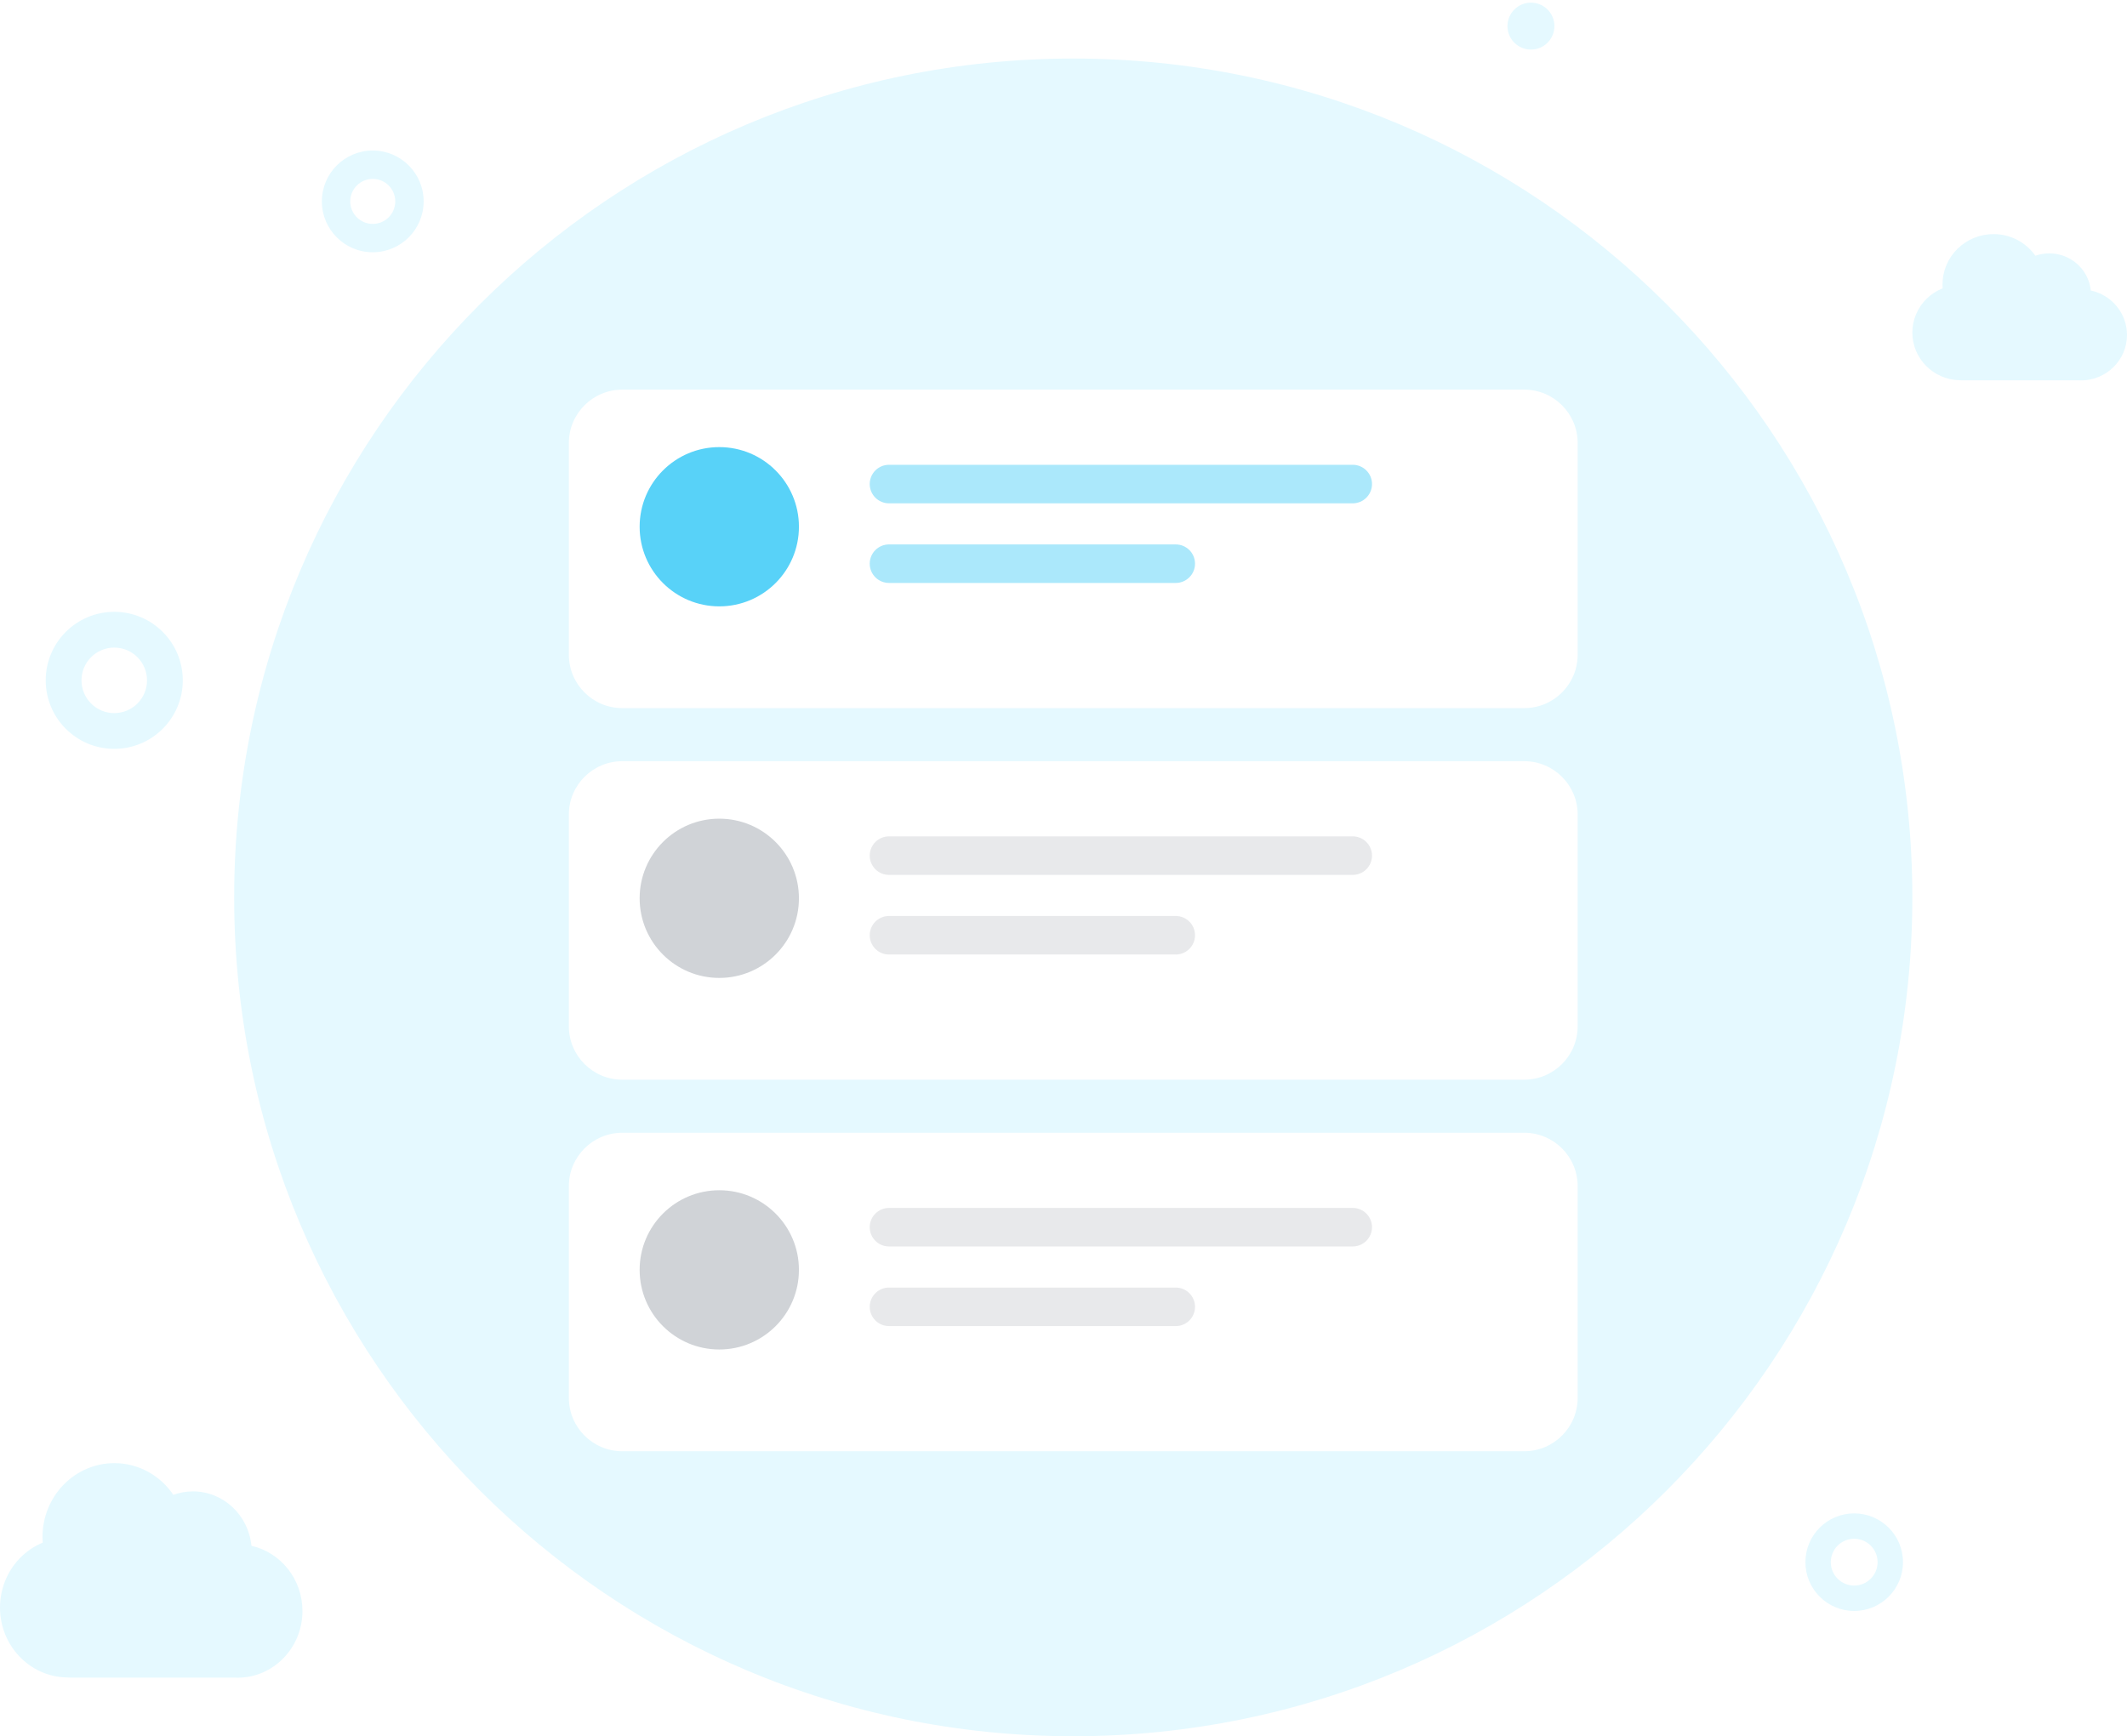<svg width="218" height="178" viewBox="0 0 218 178" fill="none" xmlns="http://www.w3.org/2000/svg">
	<path fill-rule="evenodd" clip-rule="evenodd" d="M156.909 5.082C158.238 5.082 159.315 4.005 159.315 2.676C159.315 1.348 158.238 0.271 156.909 0.271C155.58 0.271 154.503 1.348 154.503 2.676C154.503 4.005 155.58 5.082 156.909 5.082ZM38.204 25.862C41.084 25.862 43.419 23.527 43.419 20.647C43.419 17.767 41.084 15.432 38.204 15.432C35.324 15.432 32.989 17.767 32.989 20.647C32.989 23.527 35.324 25.862 38.204 25.862ZM38.204 22.955C39.478 22.955 40.511 21.922 40.511 20.647C40.511 19.373 39.478 18.34 38.204 18.34C36.93 18.34 35.897 19.373 35.897 20.647C35.897 21.922 36.93 22.955 38.204 22.955ZM11.71 76.773C15.589 76.773 18.734 73.629 18.734 69.749C18.734 65.87 15.589 62.725 11.71 62.725C7.831 62.725 4.686 65.87 4.686 69.749C4.686 73.629 7.831 76.773 11.71 76.773ZM11.71 73.108C13.565 73.108 15.068 71.604 15.068 69.749C15.068 67.895 13.565 66.391 11.71 66.391C9.856 66.391 8.352 67.895 8.352 69.749C8.352 71.604 9.856 73.108 11.71 73.108ZM190.039 165.155C192.801 165.155 195.04 162.916 195.04 160.154C195.04 157.393 192.801 155.154 190.039 155.154C187.278 155.154 185.039 157.393 185.039 160.154C185.039 162.916 187.278 165.155 190.039 165.155ZM190.039 162.553C191.364 162.553 192.438 161.479 192.438 160.154C192.438 158.83 191.364 157.756 190.039 157.756C188.715 157.756 187.641 158.83 187.641 160.154C187.641 161.479 188.715 162.553 190.039 162.553ZM110 178C157.496 178 196 139.496 196 92C196 44.503 157.496 6 110 6C62.504 6 24 44.503 24 92C24 139.496 62.504 178 110 178ZM23.959 171.988H7.24C7.097 171.988 6.955 171.983 6.815 171.972C3.036 171.884 0 168.709 0 164.805C0.001 162.902 0.738 161.077 2.048 159.733C2.719 159.043 3.513 158.509 4.377 158.152C4.363 157.958 4.355 157.763 4.355 157.565C4.356 155.558 5.134 153.633 6.516 152.214C7.898 150.795 9.772 149.999 11.726 150C14.229 150.003 16.438 151.289 17.766 153.252C18.396 153.022 19.075 152.898 19.782 152.898C22.906 152.902 25.472 155.349 25.769 158.479C28.763 159.149 31.003 161.89 31 165.166C30.997 168.942 28.017 172.001 24.343 172C24.214 172 24.086 171.996 23.959 171.988ZM201.138 38.992H213.003C213.093 38.997 213.184 39 213.275 39C215.883 39.001 217.998 36.915 218 34.341C218.002 32.107 216.412 30.238 214.288 29.781C214.077 27.647 212.256 25.979 210.039 25.976C209.537 25.976 209.055 26.061 208.608 26.217C207.666 24.879 206.098 24.002 204.322 24C202.935 23.999 201.605 24.542 200.624 25.509C199.643 26.477 199.092 27.789 199.091 29.158C199.091 29.293 199.096 29.426 199.106 29.558C198.493 29.802 197.93 30.166 197.453 30.636C196.524 31.553 196.001 32.797 196 34.094C196 36.756 198.155 38.921 200.836 38.981C200.936 38.988 201.037 38.992 201.138 38.992Z" fill="#E5F9FF"/>
	<g filter="url(#filter0_d_13720_70240)">
		<path d="M58.303 43.151C58.303 40.126 60.756 37.675 63.782 37.675H156.219C159.245 37.675 161.698 40.126 161.698 43.151V64.85C161.698 67.874 159.245 70.326 156.219 70.326H63.782C60.756 70.326 58.303 67.874 58.303 64.85V43.151Z" fill="white"/>
	</g>
	<path opacity="0.4" d="M89.14 49.626C89.14 48.535 90.024 47.651 91.115 47.651H138.645C139.735 47.651 140.62 48.535 140.62 49.626C140.62 50.717 139.735 51.601 138.645 51.601H91.115C90.024 51.601 89.14 50.717 89.14 49.626Z" fill="#2FC6F6"/>
	<path opacity="0.4" d="M89.14 57.789C89.14 56.699 90.024 55.815 91.115 55.815H120.505C121.596 55.815 122.48 56.699 122.48 57.789C122.48 58.88 121.596 59.764 120.505 59.764H91.115C90.024 59.764 89.14 58.88 89.14 57.789Z" fill="#2FC6F6"/>
	<ellipse opacity="0.8" cx="73.721" cy="54.001" rx="8.163" ry="8.163" fill="#2FC6F6"/>
	<g filter="url(#filter1_d_13720_70240)">
		<path d="M58.303 81.243C58.303 78.219 60.756 75.768 63.782 75.768H156.219C159.245 75.768 161.698 78.219 161.698 81.243V102.943C161.698 105.967 159.245 108.419 156.219 108.419H63.782C60.756 108.419 58.303 105.967 58.303 102.943V81.243Z" fill="white"/>
	</g>
	<path opacity="0.34" d="M89.14 87.719C89.14 86.628 90.024 85.744 91.115 85.744H138.645C139.735 85.744 140.62 86.628 140.62 87.719C140.62 88.81 139.735 89.694 138.645 89.694H91.115C90.024 89.694 89.14 88.81 89.14 87.719Z" fill="#BDC1C6"/>
	<path opacity="0.34" d="M89.14 95.882C89.14 94.791 90.024 93.907 91.115 93.907H120.505C121.596 93.907 122.48 94.791 122.48 95.882C122.48 96.973 121.596 97.857 120.505 97.857H91.115C90.024 97.857 89.14 96.973 89.14 95.882Z" fill="#BDC1C6"/>
	<ellipse opacity="0.7" cx="73.721" cy="92.094" rx="8.163" ry="8.163" fill="#BDC1C6"/>
	<g filter="url(#filter2_d_13720_70240)">
		<path d="M58.303 119.337C58.303 116.313 60.756 113.861 63.782 113.861H156.219C159.245 113.861 161.698 116.313 161.698 119.337V141.037C161.698 144.061 159.245 146.512 156.219 146.512H63.782C60.756 146.512 58.303 144.061 58.303 141.037V119.337Z" fill="white"/>
	</g>
	<path opacity="0.34" d="M89.14 125.813C89.14 124.722 90.024 123.838 91.115 123.838H138.645C139.735 123.838 140.62 124.722 140.62 125.813C140.62 126.903 139.735 127.788 138.645 127.788H91.115C90.024 127.788 89.14 126.903 89.14 125.813Z" fill="#BDC1C6"/>
	<path opacity="0.34" d="M89.14 133.976C89.14 132.885 90.024 132.001 91.115 132.001H120.505C121.596 132.001 122.48 132.885 122.48 133.976C122.48 135.066 121.596 135.951 120.505 135.951H91.115C90.024 135.951 89.14 135.066 89.14 133.976Z" fill="#BDC1C6"/>
	<ellipse opacity="0.7" cx="73.721" cy="130.187" rx="8.163" ry="8.163" fill="#BDC1C6"/>
	<defs>
		<filter id="filter0_d_13720_70240" x="46.763" y="28.405" width="126.476" height="55.731" filterUnits="userSpaceOnUse" color-interpolation-filters="sRGB">
			<feFlood flood-opacity="0" result="BackgroundImageFix"/>
			<feColorMatrix in="SourceAlpha" type="matrix" values="0 0 0 0 0 0 0 0 0 0 0 0 0 0 0 0 0 0 127 0" result="hardAlpha"/>
			<feOffset dy="2.27"/>
			<feGaussianBlur stdDeviation="5.77"/>
			<feComposite in2="hardAlpha" operator="out"/>
			<feColorMatrix type="matrix" values="0 0 0 0 0.392 0 0 0 0 0.427 0 0 0 0 0.482 0 0 0 0.16 0"/>
			<feBlend mode="normal" in2="BackgroundImageFix" result="effect1_dropShadow_13720_70240"/>
			<feBlend mode="normal" in="SourceGraphic" in2="effect1_dropShadow_13720_70240" result="shape"/>
		</filter>
		<filter id="filter1_d_13720_70240" x="46.763" y="66.498" width="126.476" height="55.731" filterUnits="userSpaceOnUse" color-interpolation-filters="sRGB">
			<feFlood flood-opacity="0" result="BackgroundImageFix"/>
			<feColorMatrix in="SourceAlpha" type="matrix" values="0 0 0 0 0 0 0 0 0 0 0 0 0 0 0 0 0 0 127 0" result="hardAlpha"/>
			<feOffset dy="2.27"/>
			<feGaussianBlur stdDeviation="5.77"/>
			<feComposite in2="hardAlpha" operator="out"/>
			<feColorMatrix type="matrix" values="0 0 0 0 0.392 0 0 0 0 0.427 0 0 0 0 0.482 0 0 0 0.16 0"/>
			<feBlend mode="normal" in2="BackgroundImageFix" result="effect1_dropShadow_13720_70240"/>
			<feBlend mode="normal" in="SourceGraphic" in2="effect1_dropShadow_13720_70240" result="shape"/>
		</filter>
		<filter id="filter2_d_13720_70240" x="46.763" y="104.591" width="126.476" height="55.731" filterUnits="userSpaceOnUse" color-interpolation-filters="sRGB">
			<feFlood flood-opacity="0" result="BackgroundImageFix"/>
			<feColorMatrix in="SourceAlpha" type="matrix" values="0 0 0 0 0 0 0 0 0 0 0 0 0 0 0 0 0 0 127 0" result="hardAlpha"/>
			<feOffset dy="2.27"/>
			<feGaussianBlur stdDeviation="5.77"/>
			<feComposite in2="hardAlpha" operator="out"/>
			<feColorMatrix type="matrix" values="0 0 0 0 0.392 0 0 0 0 0.427 0 0 0 0 0.482 0 0 0 0.16 0"/>
			<feBlend mode="normal" in2="BackgroundImageFix" result="effect1_dropShadow_13720_70240"/>
			<feBlend mode="normal" in="SourceGraphic" in2="effect1_dropShadow_13720_70240" result="shape"/>
		</filter>
	</defs>
</svg>
